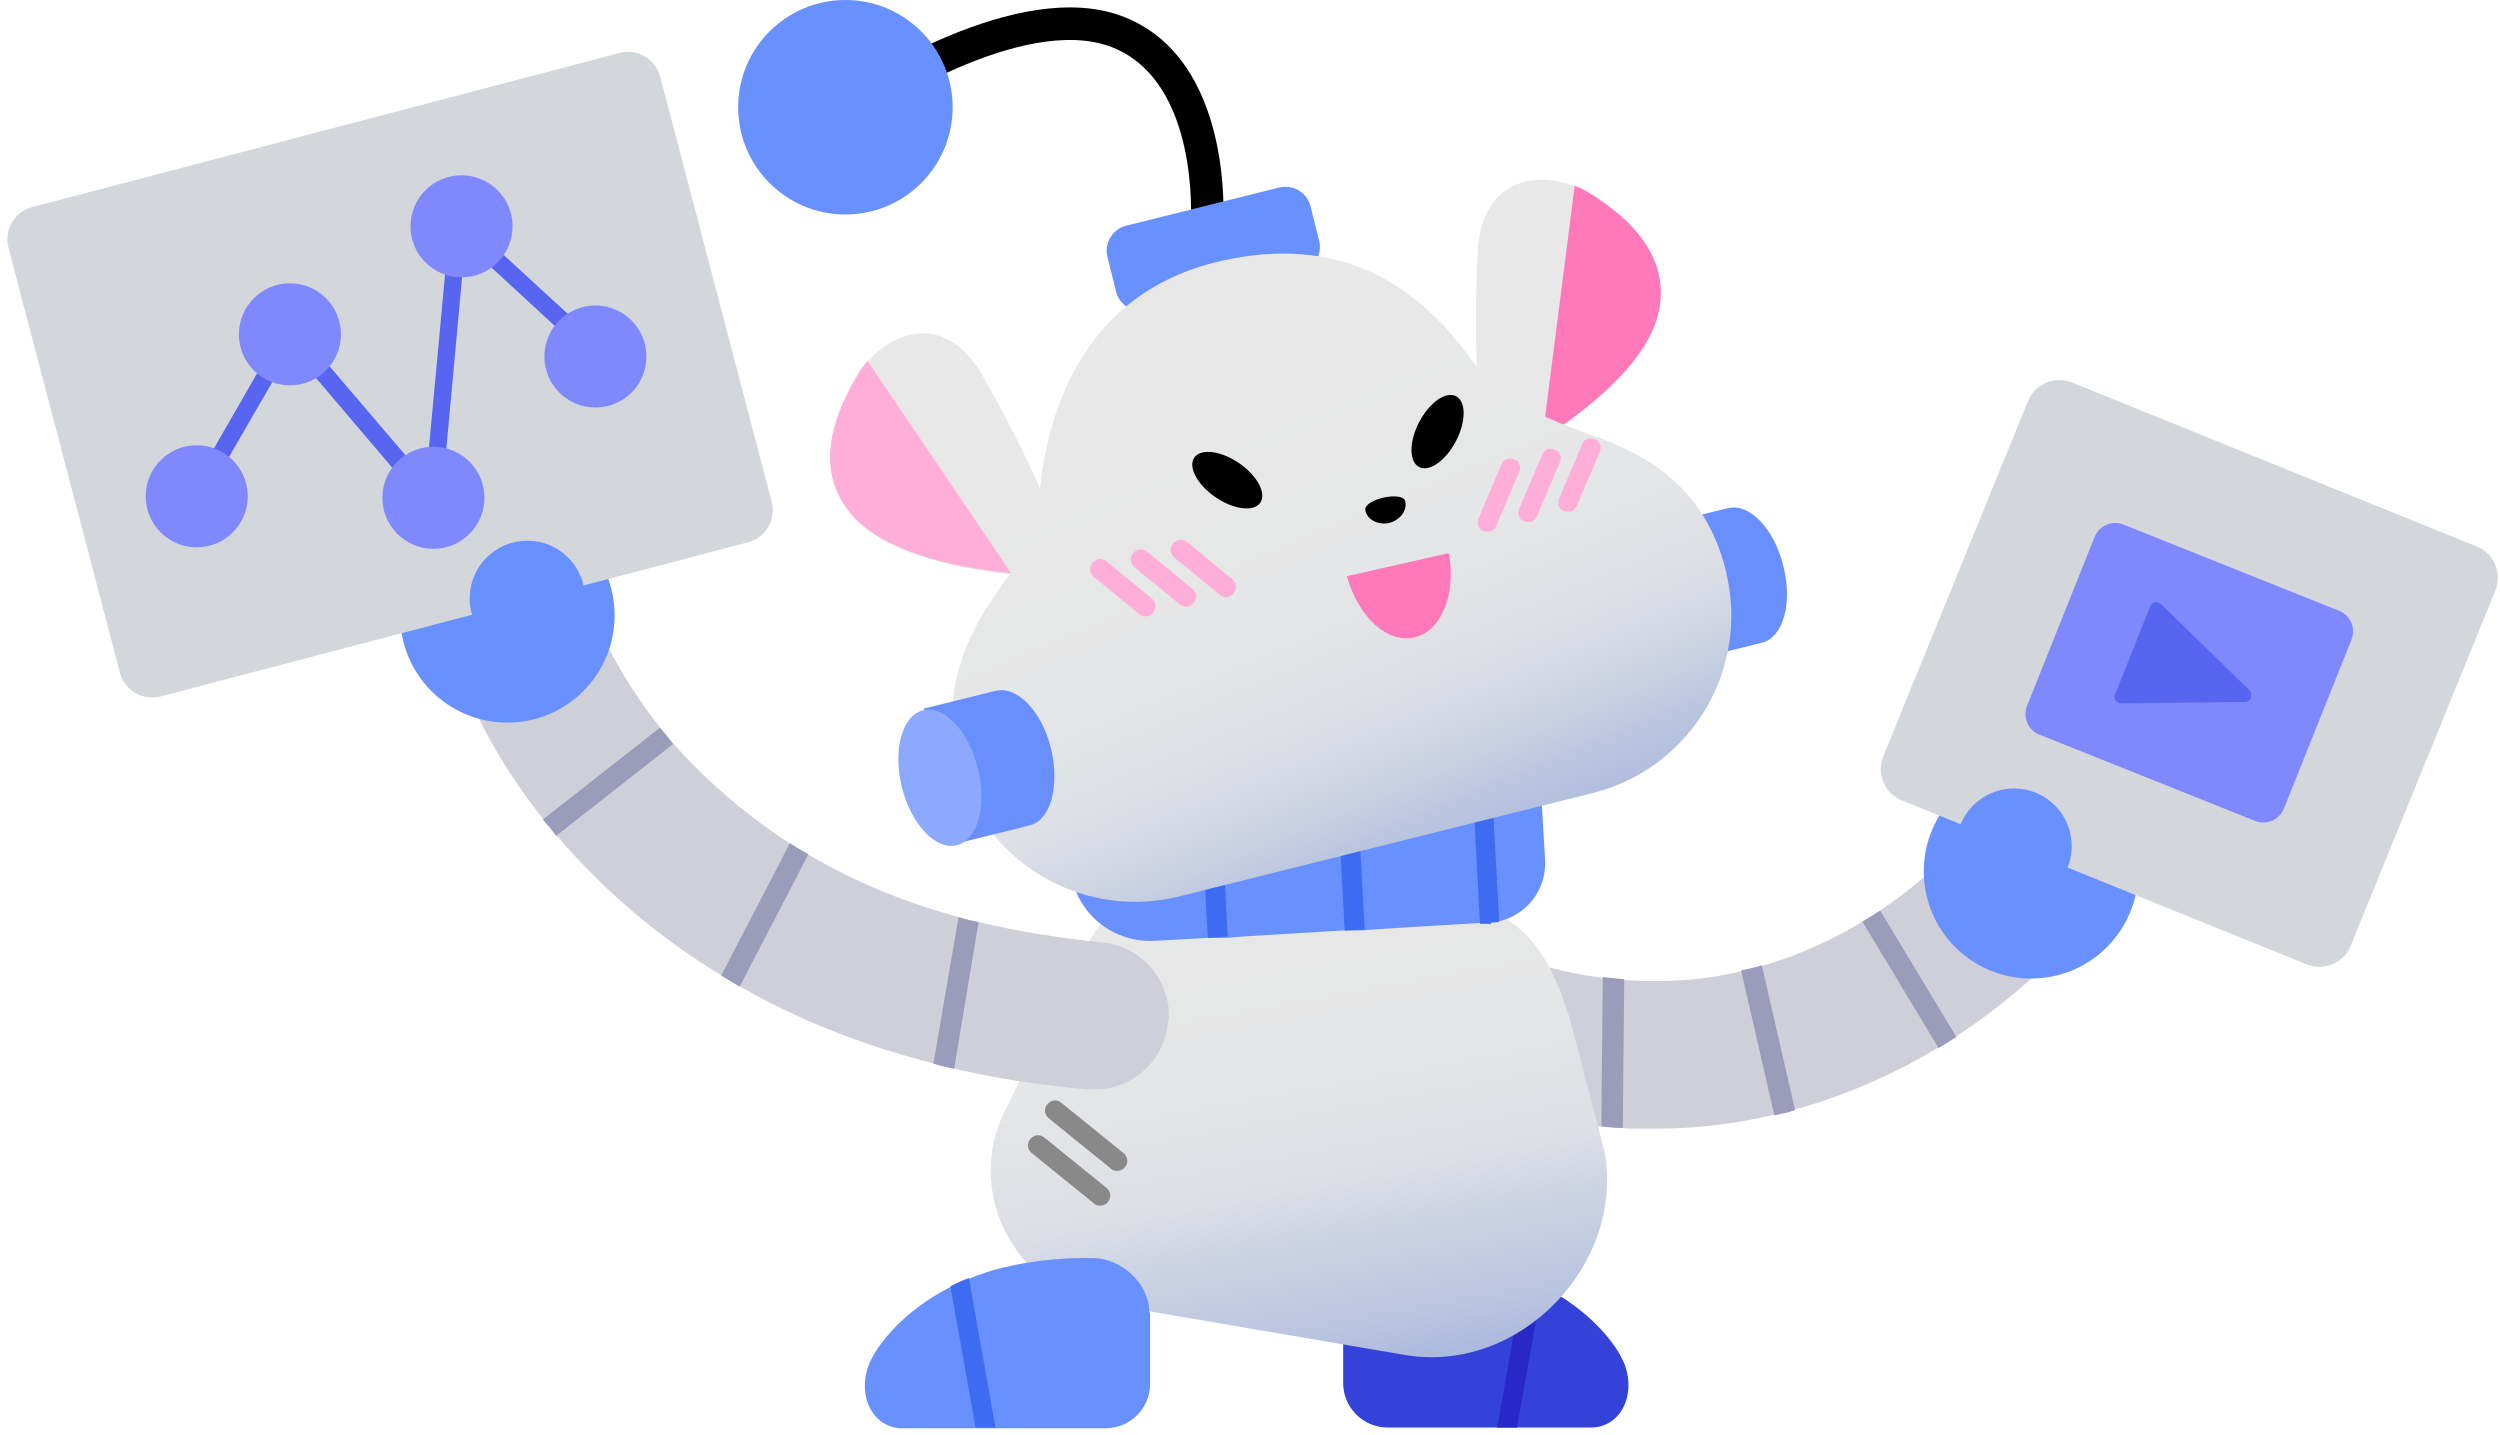 <svg width="338" height="194" viewBox="0 0 338 194" fill="none" xmlns="http://www.w3.org/2000/svg">
<path d="M181.597 170.5V187C181.597 190.3 184.297 193 187.597 193H215.097C218.997 193 221.197 188.8 219.697 184.6C218.597 181.6 214.697 177 208.597 173.9C207.797 173.5 206.997 173.1 206.097 172.8C204.697 172.2 203.197 171.7 201.597 171.3C191.497 168.9 181.697 170.5 181.697 170.5H181.597Z" fill="#3442D9"/>
<path d="M202.397 193H205.097L208.497 173.9C207.697 173.5 206.897 173.1 205.997 172.8L202.397 193.1V193Z" fill="#2828C6"/>
<path d="M277.397 129.6C275.497 131.6 271.097 135.8 264.497 140.1C263.697 140.6 262.897 141.1 262.097 141.6C256.797 144.8 250.297 147.9 242.697 150C241.797 150.3 240.897 150.5 239.897 150.7C234.897 151.9 229.497 152.6 223.797 152.6C218.097 152.6 220.897 152.6 219.397 152.5C218.497 152.5 217.497 152.4 216.497 152.3C209.397 151.6 201.897 149.8 193.897 146.6C188.797 144.5 186.297 138.7 188.397 133.6C190.497 128.5 196.297 126 201.397 128.1C206.797 130.3 211.897 131.6 216.697 132.2C217.697 132.3 218.597 132.4 219.597 132.5C225.397 132.9 230.597 132.5 235.397 131.3C236.297 131.1 237.297 130.9 238.197 130.6C243.497 129.1 247.997 126.9 251.797 124.6C252.597 124.1 253.497 123.6 254.197 123.1C258.697 120.1 261.697 117.2 262.997 115.9C263.197 115.7 263.297 115.6 263.297 115.5C267.197 111.6 273.597 111.7 277.397 115.6C281.197 119.5 281.197 125.8 277.397 129.6Z" fill="#CFCFDA"/>
<path d="M219.597 132.4L219.397 152.5C218.497 152.5 217.497 152.4 216.497 152.3L216.697 132.1C217.697 132.2 218.597 132.3 219.597 132.4Z" fill="#9B9BBA"/>
<path d="M242.697 150.1C241.797 150.4 240.897 150.6 239.897 150.8L235.397 131.2C236.297 131 237.297 130.8 238.197 130.5L242.697 150.1Z" fill="#9B9BBA"/>
<path d="M264.497 140.2C263.697 140.7 262.897 141.2 262.097 141.7L251.797 124.6C252.597 124.1 253.497 123.6 254.197 123.1L264.497 140.2Z" fill="#9B9BBA"/>
<path d="M168.497 117.1L195.997 121.8C204.197 123.2 208.597 126.1 212.197 137.6L216.897 155.5C219.797 170.9 205.497 185.8 189.997 183.2L148.997 176.2C137.097 174.2 130.497 161.2 135.797 150.3L146.897 128C150.897 120 159.597 115.5 168.497 117V117.1Z" fill="url(#paint0_linear_621_387)"/>
<path d="M151.097 158.3C151.497 158.3 151.897 158.1 152.097 157.8C152.597 157.2 152.497 156.4 151.897 155.9L143.497 149.1C142.897 148.6 142.097 148.7 141.597 149.3C141.097 149.9 141.197 150.7 141.797 151.2L150.197 158C150.397 158.2 150.697 158.3 150.997 158.3H151.097Z" fill="#898989"/>
<path d="M148.797 163C149.197 163 149.597 162.8 149.797 162.5C150.297 161.9 150.197 161.1 149.597 160.6L141.197 153.8C140.597 153.3 139.797 153.4 139.297 154C138.797 154.6 138.897 155.4 139.497 155.9L147.897 162.7C148.097 162.9 148.397 163 148.697 163H148.797Z" fill="#898989"/>
<path d="M157.897 138.2C157.497 143.4 153.097 147.3 147.997 147.3C142.897 147.3 147.397 147.3 147.097 147.3C140.597 146.7 134.597 145.8 129.097 144.5C128.197 144.3 127.197 144.1 126.297 143.8C116.097 141.2 107.397 137.6 100.097 133.4C99.297 132.9 98.397 132.4 97.597 131.9C87.797 126 80.597 119.2 75.297 113C74.697 112.2 74.097 111.5 73.497 110.8C67.997 103.9 65.097 98 63.997 95.5C61.697 90.5 63.797 84.5 68.797 82.2C73.797 79.9 79.797 82 82.097 87V87.3C82.797 88.5 84.897 92.9 89.297 98.4C89.897 99.1 90.497 99.8 91.097 100.6C94.897 104.9 100.097 109.7 106.897 114.1C107.697 114.6 108.497 115.1 109.397 115.6C114.997 118.9 121.797 121.9 129.697 124C130.597 124.3 131.497 124.5 132.497 124.7C137.497 125.9 142.997 126.8 148.897 127.4C154.397 127.9 158.497 132.7 157.997 138.2H157.897Z" fill="#CFCFDA"/>
<path d="M155.497 177.4V187.1C155.497 190.4 152.797 193.1 149.497 193.1H121.997C118.097 193.1 115.897 188.9 117.397 184.7C118.497 181.7 122.397 177.1 128.497 174C129.297 173.6 130.097 173.2 130.997 172.9C132.397 172.3 133.897 171.8 135.497 171.4C139.997 170.3 144.497 170 147.997 170.1C151.497 170.2 155.397 173.4 155.397 177.5L155.497 177.4Z" fill="#6990FF"/>
<path d="M134.597 193H131.897L128.497 173.9C129.297 173.5 130.097 173.1 130.997 172.8L134.597 193.1V193Z" fill="#3D6BF2"/>
<path d="M144.697 117C144.997 123 150.097 127.5 156.097 127.2L163.297 126.8H165.897C165.897 126.7 181.597 125.8 181.597 125.8H184.197C184.197 125.7 199.897 124.8 199.897 124.8H201.397C201.797 124.7 202.197 124.7 202.497 124.6C206.297 123.8 209.097 120.4 208.897 116.3L208.397 107.8L201.497 108.2H198.897C198.897 108.3 183.197 109.2 183.197 109.2H180.597C180.597 109.3 164.897 110.2 164.897 110.2L162.297 110.4L144.297 111.4L144.597 117.1L144.697 117Z" fill="#6990FF"/>
<path d="M201.597 124.7C201.997 124.7 202.397 124.7 202.697 124.6L201.797 108.2H199.197C199.197 108.3 200.097 124.9 200.097 124.9H201.597V124.7Z" fill="#3D6BF2"/>
<path d="M183.604 109.091L180.908 109.237L181.805 125.813L184.501 125.667L183.604 109.091Z" fill="#3D6BF2"/>
<path d="M163.297 126.8L165.997 126.6L165.097 110.1L162.397 110.3L163.297 126.8Z" fill="#3D6BF2"/>
<path d="M233.697 68.7C236.497 68 239.897 71.5 241.097 76.5C242.397 81.5 241.097 86.2 238.197 86.9L228.497 89.3L223.897 71.1L233.597 68.7H233.697Z" fill="#698FFF"/>
<path d="M206.897 60.4C207.297 60.2 207.797 59.9 208.397 59.5C212.797 56.7 222.397 50 224.197 42.5C225.297 37.8 224.097 31.9 214.897 26.2C214.297 25.8 213.597 25.5 212.897 25.2C207.397 23 200.397 24.5 199.797 33.8C199.297 42.9 199.597 52.9 200.197 57.4C200.697 61.3 203.897 62.3 206.897 60.5V60.4Z" fill="#E8E8E8"/>
<path d="M208.397 59.4C212.797 56.6 222.397 49.9 224.197 42.4C225.297 37.7 224.097 31.8 214.897 26.1C214.297 25.7 213.597 25.4 212.897 25.1L208.497 59.5L208.397 59.4Z" fill="#FF78B9"/>
<path d="M163.197 32.4C164.397 32.4 165.297 31.5 165.397 30.3C165.397 29.4 166.697 8.1 151.997 2.3C137.697 -3.4 115.597 11.5 114.697 12.1C113.697 12.8 113.397 14.2 114.097 15.2C114.797 16.2 116.197 16.5 117.197 15.8C117.397 15.7 138.197 1.6 150.397 6.4C162.197 11.1 160.997 29.8 160.997 30C160.997 31.2 161.797 32.3 163.097 32.4C163.097 32.4 163.097 32.4 163.197 32.4Z" fill="black"/>
<path d="M155.131 41.957L175.798 36.804C177.673 36.337 178.815 34.437 178.347 32.561L177.186 27.904C176.718 26.028 174.819 24.887 172.943 25.355L152.276 30.508C150.4 30.975 149.259 32.875 149.727 34.75L150.888 39.408C151.355 41.283 153.255 42.425 155.131 41.957Z" fill="#6990FF"/>
<path d="M114.297 29C122.305 29 128.797 22.508 128.797 14.5C128.797 6.492 122.305 0 114.297 0C106.289 0 99.797 6.492 99.797 14.5C99.797 22.508 106.289 29 114.297 29Z" fill="#6990FF"/>
<path d="M233.397 77.4C230.197 64 219.797 60.5 214.297 58.5C203.297 54.5 201.397 51.9 198.697 48.3C191.797 38.9 181.597 31.5 164.997 35.3C148.797 39 142.497 52 140.797 64.4C140.797 65 140.697 65.5 140.597 66C138.597 61.5 135.797 55.9 132.797 50.7C128.097 42.6 121.197 44.4 117.297 48.9C116.797 49.5 116.297 50.1 115.997 50.7C110.397 60 111.897 65.7 114.997 69.5C119.897 75.4 131.397 77.1 136.597 77.6C131.997 83.6 126.697 92 129.497 103.2C132.797 116.3 145.897 124.3 158.997 121.3L215.797 107.1C228.697 103.6 236.497 90.5 233.397 77.5V77.4Z" fill="url(#paint1_linear_621_387)"/>
<path d="M114.997 69.4C119.897 75.3 131.497 77 136.697 77.5L117.297 48.8C116.797 49.4 116.297 50 115.997 50.6C110.397 59.9 111.897 65.6 114.997 69.4Z" fill="#FFAED7"/>
<path d="M134.697 93.4C137.497 92.7 140.897 96.2 142.097 101.2C143.297 106.2 142.097 110.9 139.197 111.6L129.497 114L124.897 95.8L134.597 93.4H134.697Z" fill="#698FFF"/>
<path d="M129.352 114.271C132.192 113.563 133.476 108.905 132.22 103.868C130.965 98.831 127.644 95.321 124.804 96.029C121.964 96.737 120.679 101.395 121.935 106.432C123.191 111.469 126.512 114.979 129.352 114.271Z" fill="#8CA9FF"/>
<path d="M196.839 59.651C198.221 57.008 198.23 54.285 196.859 53.569C195.489 52.852 193.258 54.414 191.876 57.057C190.494 59.7 190.485 62.423 191.856 63.139C193.226 63.856 195.457 62.294 196.839 59.651Z" fill="black"/>
<path d="M170.389 67.961C171.26 66.684 169.969 64.286 167.506 62.605C165.042 60.924 162.338 60.598 161.467 61.875C160.595 63.153 161.886 65.551 164.35 67.231C166.814 68.912 169.517 69.239 170.389 67.961Z" fill="black"/>
<path d="M165.997 80.7C166.297 80.7 166.597 80.5 166.797 80.2C167.297 79.6 167.197 78.8 166.597 78.3L160.497 73.3C159.897 72.8 159.097 72.9 158.597 73.5C158.097 74.1 158.197 74.9 158.797 75.4L164.897 80.4C165.197 80.7 165.597 80.8 165.997 80.7Z" fill="#FFAED7"/>
<path d="M160.597 82C160.897 82 161.197 81.8 161.397 81.5C161.897 80.9 161.797 80.1 161.197 79.6L155.097 74.6C154.497 74.1 153.697 74.2 153.197 74.8C152.697 75.4 152.797 76.2 153.397 76.7L159.497 81.7C159.797 82 160.197 82.1 160.597 82Z" fill="#FFAED7"/>
<path d="M155.097 83.3C155.397 83.3 155.697 83.1 155.897 82.8C156.397 82.2 156.297 81.4 155.697 80.9L149.597 75.9C148.997 75.4 148.197 75.5 147.697 76.1C147.197 76.7 147.297 77.5 147.897 78L153.997 83C154.297 83.3 154.697 83.4 155.097 83.3Z" fill="#FFAED7"/>
<path d="M201.297 71.9C201.697 71.9 202.097 71.5 202.297 71.1L205.397 63.8C205.697 63.1 205.397 62.3 204.697 62.1C203.997 61.8 203.197 62.1 202.997 62.8L199.897 70.1C199.597 70.8 199.897 71.6 200.597 71.8C200.897 71.9 201.097 71.9 201.397 71.8L201.297 71.9Z" fill="#FFAED7"/>
<path d="M206.797 70.6C207.197 70.6 207.597 70.2 207.797 69.8L210.897 62.5C211.197 61.8 210.897 61 210.197 60.8C209.497 60.5 208.697 60.8 208.497 61.5L205.397 68.8C205.097 69.5 205.397 70.3 206.097 70.5C206.397 70.6 206.597 70.6 206.897 70.5L206.797 70.6Z" fill="#FFAED7"/>
<path d="M212.197 69.2C212.597 69.2 212.997 68.8 213.197 68.4L216.297 61.1C216.597 60.4 216.297 59.6 215.597 59.4C214.897 59.1 214.097 59.4 213.897 60.1L210.797 67.4C210.497 68.1 210.797 68.9 211.497 69.1C211.797 69.2 211.997 69.2 212.297 69.1L212.197 69.2Z" fill="#FFAED7"/>
<path d="M184.597 69C184.297 67.5 189.697 66.3 189.997 67.8C190.297 69.3 188.897 70.5 187.797 70.7C186.697 71 184.897 70.5 184.597 69Z" fill="black"/>
<path d="M195.897 74.9C196.897 80.4 194.797 85.5 191.097 86.2C187.497 87 183.597 83.3 182.097 77.9L195.797 74.8L195.897 74.9Z" fill="#FF78B9"/>
<path d="M68.597 97.7C76.605 97.7 83.097 91.208 83.097 83.2C83.097 75.192 76.605 68.7 68.597 68.7C60.589 68.7 54.097 75.192 54.097 83.2C54.097 91.208 60.589 97.7 68.597 97.7Z" fill="#6990FF"/>
<path d="M83.765 7.163L4.353 27.997C1.949 28.627 0.511 31.087 1.142 33.491L16.215 90.947C16.846 93.351 19.306 94.788 21.71 94.158L101.122 73.324C103.526 72.693 104.964 70.233 104.333 67.829L89.26 10.374C88.629 7.97 86.169 6.532 83.765 7.163Z" fill="#D3D7DB"/>
<path d="M58.497 69C58.097 69 57.797 68.9 57.597 68.6L39.397 47.2L27.597 67.6C27.297 68.2 26.497 68.4 25.997 68C25.397 67.7 25.197 66.9 25.597 66.4L38.197 44.5C38.397 44.2 38.697 43.9 39.097 43.9C39.497 43.9 39.897 44 40.097 44.3L57.597 64.8L60.797 30.4C60.797 29.9 61.097 29.6 61.597 29.4C61.997 29.2 62.497 29.4 62.797 29.6L81.297 46.6C81.797 47 81.797 47.8 81.297 48.3C80.897 48.8 80.097 48.8 79.597 48.3L62.897 32.9L59.697 67.7C59.697 68.2 59.297 68.6 58.897 68.7C58.797 68.7 58.697 68.7 58.597 68.7L58.497 69Z" fill="#5865F0"/>
<path d="M26.597 74C30.408 74 33.497 70.911 33.497 67.1C33.497 63.289 30.408 60.2 26.597 60.2C22.786 60.2 19.697 63.289 19.697 67.1C19.697 70.911 22.786 74 26.597 74Z" fill="#8088FD"/>
<path d="M62.397 37.5C66.208 37.5 69.297 34.411 69.297 30.6C69.297 26.789 66.208 23.7 62.397 23.7C58.586 23.7 55.497 26.789 55.497 30.6C55.497 34.411 58.586 37.5 62.397 37.5Z" fill="#8088FD"/>
<path d="M58.597 74.2C62.408 74.2 65.497 71.111 65.497 67.3C65.497 63.489 62.408 60.4 58.597 60.4C54.786 60.4 51.697 63.489 51.697 67.3C51.697 71.111 54.786 74.2 58.597 74.2Z" fill="#8088FD"/>
<path d="M80.497 55.1C84.308 55.1 87.397 52.011 87.397 48.2C87.397 44.389 84.308 41.3 80.497 41.3C76.686 41.3 73.597 44.389 73.597 48.2C73.597 52.011 76.686 55.1 80.497 55.1Z" fill="#8088FD"/>
<path d="M39.197 52.1C43.008 52.1 46.097 49.011 46.097 45.2C46.097 41.389 43.008 38.3 39.197 38.3C35.386 38.3 32.297 41.389 32.297 45.2C32.297 49.011 35.386 52.1 39.197 52.1Z" fill="#8088FD"/>
<path d="M71.297 88.7C75.605 88.7 79.097 85.208 79.097 80.9C79.097 76.592 75.605 73.1 71.297 73.1C66.989 73.1 63.497 76.592 63.497 80.9C63.497 85.208 66.989 88.7 71.297 88.7Z" fill="#6990FF"/>
<path d="M274.597 132.3C282.605 132.3 289.097 125.808 289.097 117.8C289.097 109.792 282.605 103.3 274.597 103.3C266.589 103.3 260.097 109.792 260.097 117.8C260.097 125.808 266.589 132.3 274.597 132.3Z" fill="#6990FF"/>
<path d="M311.897 130.4L257.097 108.2C254.797 107.3 253.697 104.6 254.597 102.3L274.197 54.2C275.097 51.9 277.797 50.8 280.097 51.7L334.897 73.9C337.197 74.8 338.297 77.5 337.397 79.8L317.797 127.9C316.897 130.2 314.197 131.3 311.897 130.4Z" fill="#D3D7DB"/>
<path d="M283.195 72.591L274.059 95.432C273.444 96.97 274.192 98.716 275.731 99.331L304.885 110.992C306.423 111.607 308.169 110.859 308.785 109.321L317.92 86.48C318.536 84.942 317.787 83.196 316.249 82.581L287.095 70.919C285.556 70.304 283.81 71.052 283.195 72.591Z" fill="#8088FD"/>
<path d="M285.997 93.8L290.697 82C290.897 81.4 291.697 81.2 292.197 81.7L304.097 93.3C304.697 93.9 304.297 94.9 303.497 94.9L286.797 95.1C286.197 95.1 285.697 94.5 285.897 93.9L285.997 93.8Z" fill="#5865F0"/>
<path d="M272.297 122.2C276.605 122.2 280.097 118.708 280.097 114.4C280.097 110.092 276.605 106.6 272.297 106.6C267.989 106.6 264.497 110.092 264.497 114.4C264.497 118.708 267.989 122.2 272.297 122.2Z" fill="#6990FF"/>
<path d="M132.297 124.7L128.997 144.5C128.097 144.3 127.097 144.1 126.197 143.8L129.597 124C130.497 124.3 131.397 124.5 132.397 124.7H132.297Z" fill="#9B9BBA"/>
<path d="M109.297 115.5L99.997 133.4C99.197 132.9 98.297 132.4 97.497 131.9L106.797 114C107.597 114.5 108.397 115 109.297 115.5Z" fill="#9B9BBA"/>
<path d="M90.997 100.6L75.197 113C74.597 112.2 73.997 111.5 73.397 110.8L89.197 98.4C89.797 99.1 90.397 99.8 90.997 100.6Z" fill="#9B9BBA"/>
<defs>
<linearGradient id="paint0_linear_621_387" x1="168.883" y1="122.002" x2="180.611" y2="186.214" gradientUnits="userSpaceOnUse">
<stop stop-color="#E8E8E8"/>
<stop offset="0.3" stop-color="#E5E6E7"/>
<stop offset="0.6" stop-color="#DDDFE6"/>
<stop offset="0.7" stop-color="#CED4E3"/>
<stop offset="0.9" stop-color="#BAC5DF"/>
<stop offset="1" stop-color="#ABB9DD"/>
</linearGradient>
<linearGradient id="paint1_linear_621_387" x1="159.918" y1="39.267" x2="193.755" y2="120.328" gradientUnits="userSpaceOnUse">
<stop offset="0.2" stop-color="#E8E8E8"/>
<stop offset="0.5" stop-color="#E5E6E7"/>
<stop offset="0.7" stop-color="#DDDFE6"/>
<stop offset="0.8" stop-color="#CED4E3"/>
<stop offset="0.9" stop-color="#BAC5DF"/>
<stop offset="1" stop-color="#ABB9DD"/>
</linearGradient>
</defs>
</svg>
